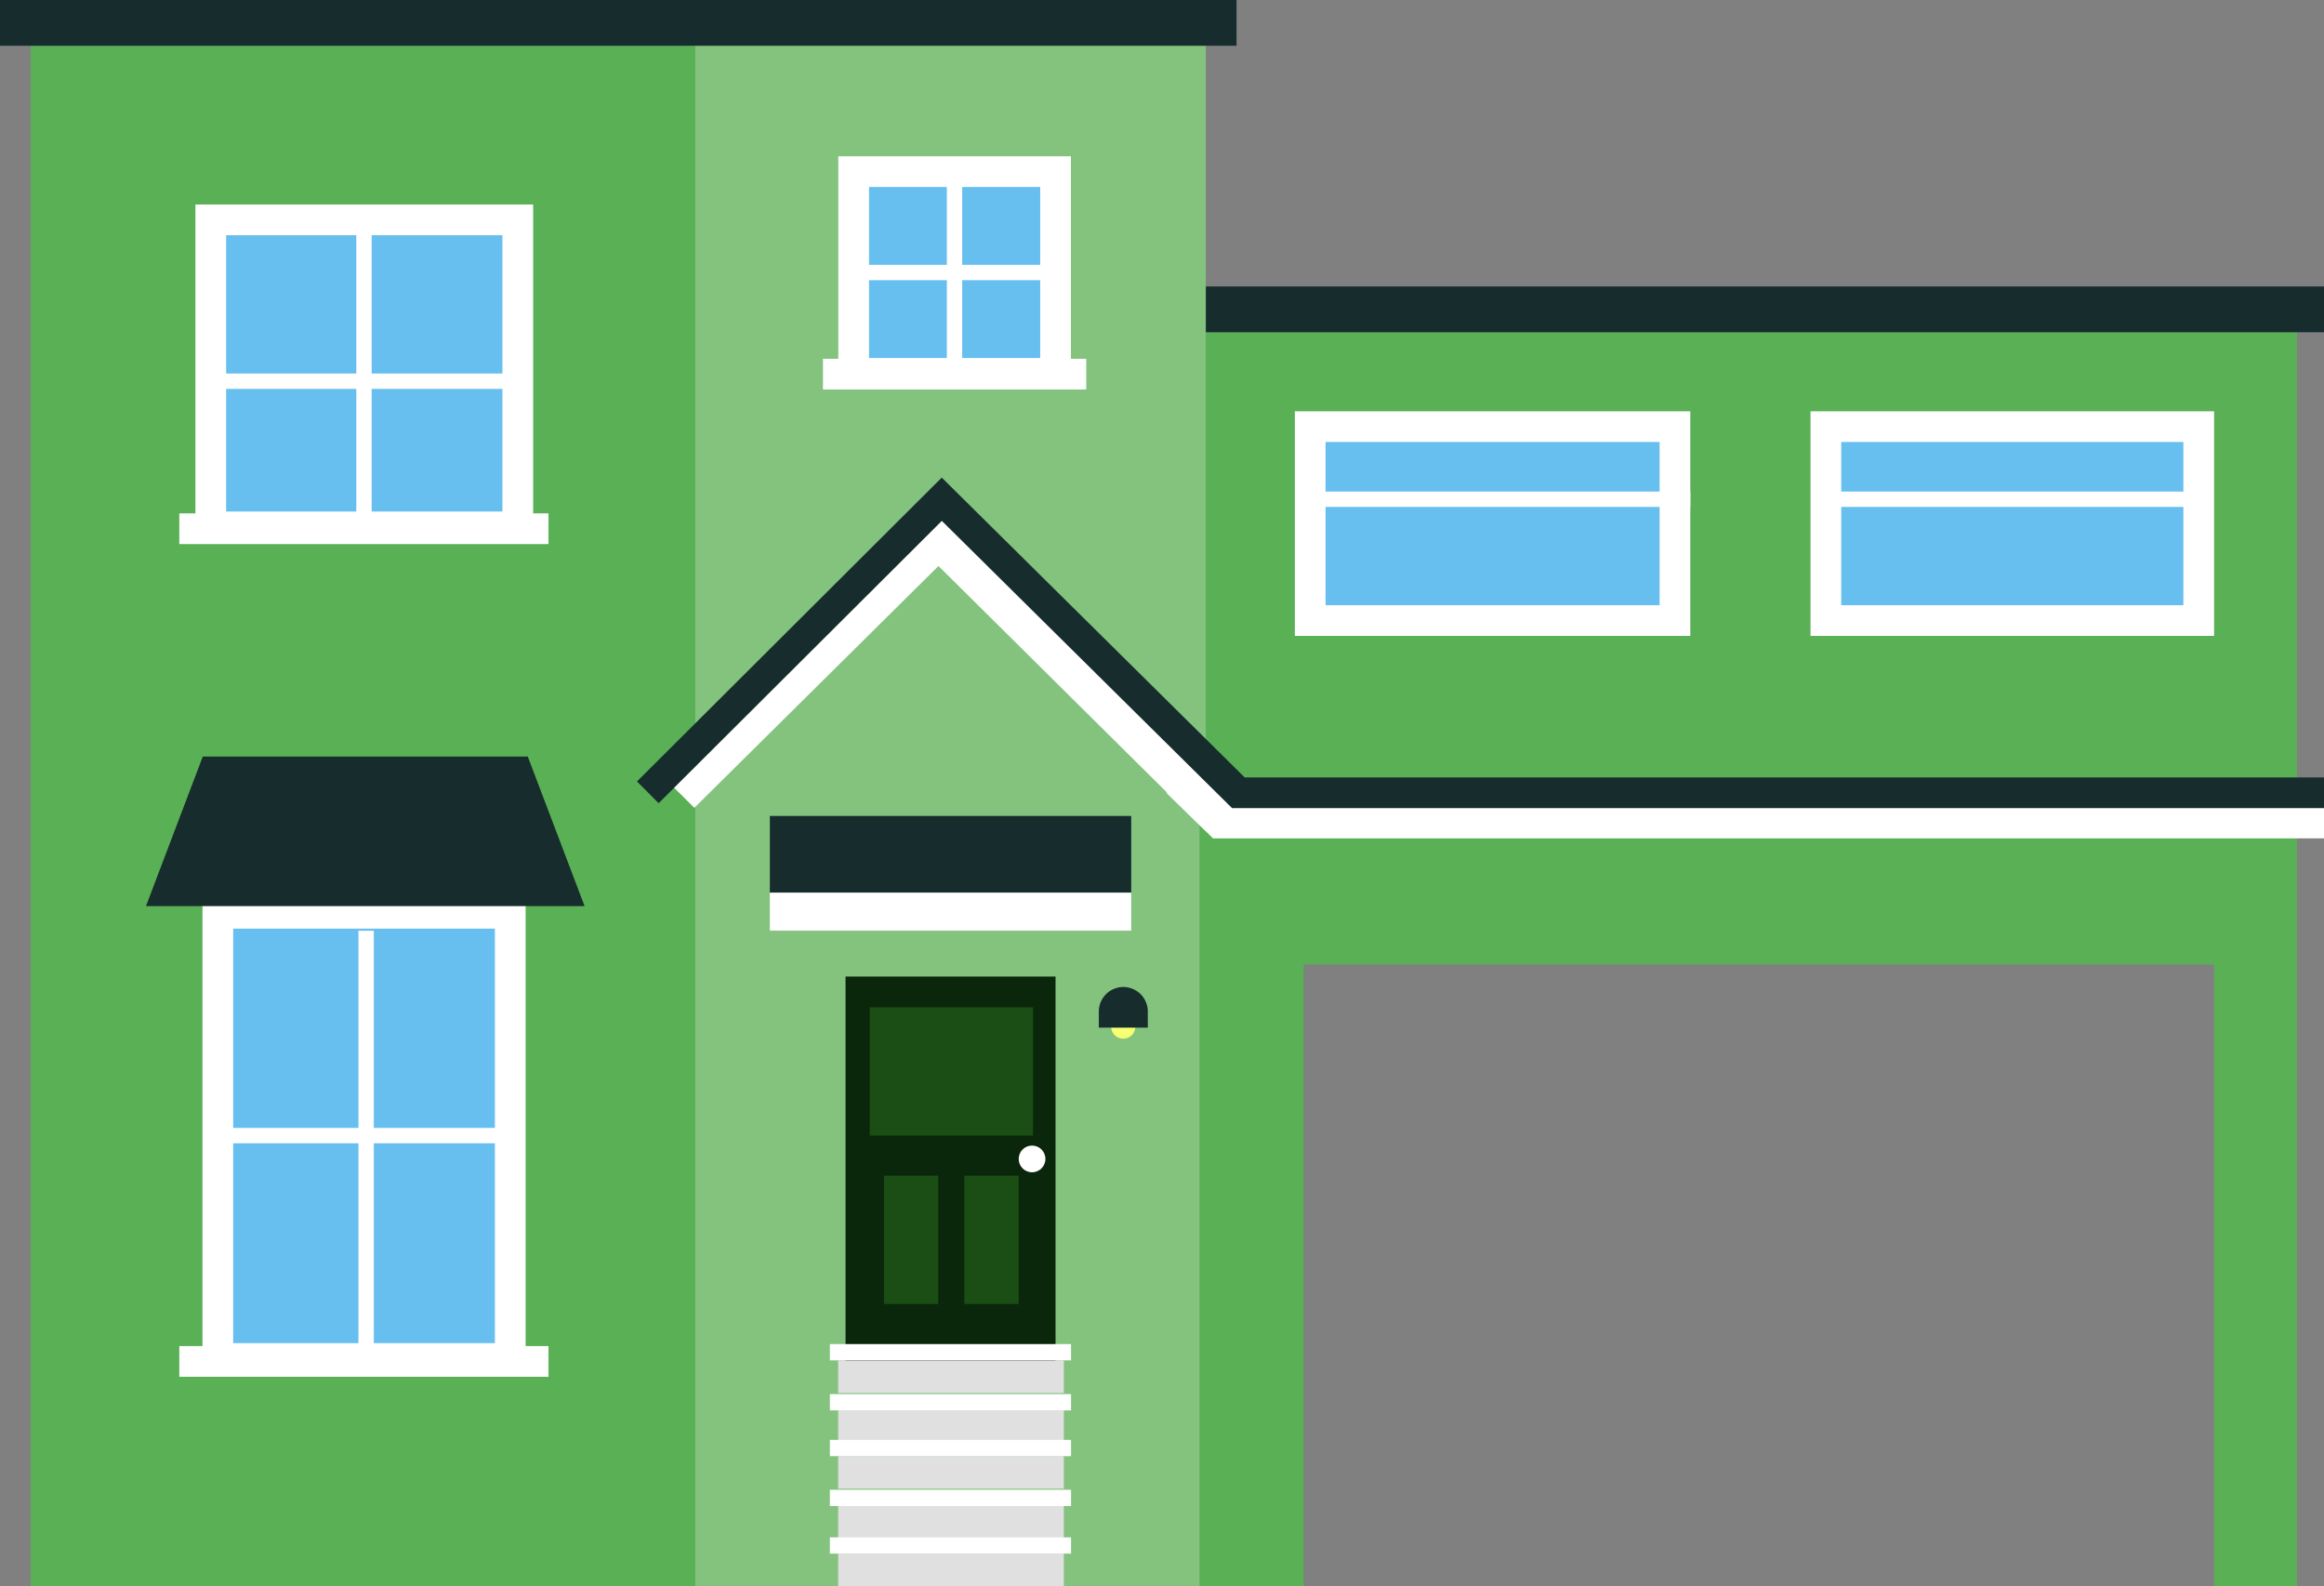 <svg id="myHouse_animate" xmlns="http://www.w3.org/2000/svg" viewBox="0 0 151.39 103.32"><rect x="0" y="0" width="151.39" height="103.32" fill="#808080" stroke="none"/><defs><style>.cls-1{fill:#5ab054;}.cls-2{fill:#172c2d;}.cls-3{fill:#67bfef;}.cls-4{fill:#fff;}.cls-5{fill:#83c37e;}.cls-6{fill:#0b270b;}.cls-7{fill:#e0e0e0;}.cls-10,.cls-8,.cls-9{fill:none;stroke-miterlimit:10;}.cls-8{stroke:#172c2d;}.cls-10,.cls-8{stroke-width:2px;}.cls-10,.cls-9{stroke:#fff;}.cls-11{fill:#f7ff73;}.cls-12{fill:#1a4e14;}</style></defs><title>myHouse_frame</title><rect class="cls-1" x="78.13" y="21.64" width="71.5" height="30.02"/><rect class="cls-2" x="78.13" y="18.66" width="73.26" height="2.98"/><rect class="cls-1" x="2" y="2.98" width="76.13" height="100.34"/><rect class="cls-3" x="14.19" y="59.49" width="19.06" height="28.96"/><path class="cls-4" d="M33.24,61.49v27H16.19v-27H33.24m2-2H14.19v31H35.24v-31h0Z" transform="translate(-1 -1)"/><polygon class="cls-2" points="34.38 49.28 13.21 49.28 9.51 59.02 16.2 59.02 31.38 59.02 38.08 59.02 34.38 49.28"/><rect class="cls-5" x="45.29" y="2.98" width="33.26" height="100.34"/><polygon class="cls-1" points="78.14 52.09 78.14 103.32 84.93 103.32 84.93 62.82 144.23 62.82 144.23 103.32 149.63 103.32 149.63 52.09 78.14 52.09"/><rect class="cls-2" width="80.55" height="2.98"/><rect class="cls-3" x="85.35" y="27.79" width="23.76" height="12.63"/><path class="cls-4" d="M109.11,29.79V40.42H87.35V29.79h21.76m2-2H85.35V42.42h25.76V27.79h0Z" transform="translate(-1 -1)"/><rect class="cls-3" x="118.94" y="27.79" width="24.29" height="12.63"/><path class="cls-4" d="M143.23,29.79V40.42H120.94V29.79h22.29m2-2H118.94V42.42h26.29V27.79h0Z" transform="translate(-1 -1)"/><polygon class="cls-4" points="151.39 54.61 79.02 54.61 75.96 51.63 151.39 51.63 151.39 54.61"/><polygon class="cls-4" points="78.54 54.12 59.37 35.12 61.2 33.31 80.36 52.31 78.54 54.12"/><polygon class="cls-4" points="45.23 52.62 62.9 35.12 61.07 33.31 43.41 50.81 45.23 52.62"/><rect class="cls-6" x="55.08" y="63.61" width="13.68" height="25.52"/><rect class="cls-7" x="54.6" y="88.62" width="14.7" height="2.12"/><rect class="cls-4" x="54.06" y="87.55" width="15.71" height="1.06"/><rect class="cls-7" x="54.6" y="91.87" width="14.7" height="2.12"/><rect class="cls-4" x="54.06" y="90.81" width="15.71" height="1.06"/><rect class="cls-7" x="54.6" y="94.85" width="14.7" height="2.12"/><rect class="cls-4" x="54.06" y="93.79" width="15.71" height="1.06"/><rect class="cls-7" x="54.6" y="98.1" width="14.7" height="2.12"/><rect class="cls-4" x="54.06" y="97.04" width="15.71" height="1.06"/><rect class="cls-7" x="54.6" y="101.2" width="14.7" height="2.12"/><rect class="cls-4" x="54.06" y="100.14" width="15.71" height="1.06"/><rect class="cls-4" x="50.15" y="58.14" width="23.54" height="2.48"/><rect class="cls-2" x="50.15" y="53.15" width="23.54" height="4.99"/><polyline class="cls-8" points="151.39 51.64 80.67 51.64 61.35 32.52 42.2 51.61"/><line class="cls-9" x1="23.85" y1="60.63" x2="23.85" y2="88.62"/><line class="cls-9" x1="14.86" y1="73.97" x2="32.73" y2="73.97"/><line class="cls-9" x1="84.93" y1="32.52" x2="110.11" y2="32.52"/><line class="cls-9" x1="118.69" y1="32.52" x2="143.87" y2="32.52"/><rect class="cls-3" x="13.7" y="14.32" width="20.03" height="20.03"/><path class="cls-4" d="M33.73,16.32v18h-18v-18h18m2-2h-22v22h22v-22h0Z" transform="translate(-1 -1)"/><rect class="cls-3" x="55.61" y="11.18" width="13.14" height="13.14"/><path class="cls-4" d="M68.76,13.18V24.32H57.61V13.18H68.76m2-2H55.61V26.32H70.76V11.18h0Z" transform="translate(-1 -1)"/><line class="cls-9" x1="23.71" y1="14.3" x2="23.71" y2="35.35"/><line class="cls-9" x1="34.24" y1="24.83" x2="13.19" y2="24.83"/><line class="cls-9" x1="68.29" y1="17.75" x2="56.08" y2="17.75"/><line class="cls-9" x1="62.18" y1="23.85" x2="62.18" y2="11.64"/><line class="cls-10" x1="11.68" y1="34.44" x2="35.73" y2="34.44"/><line class="cls-10" x1="11.68" y1="88.68" x2="35.73" y2="88.68"/><line class="cls-10" x1="53.61" y1="24.37" x2="70.76" y2="24.37"/><circle class="cls-11" cx="73.17" cy="66.87" r="0.79"/><path class="cls-2" d="M73.17,64.29h0a1.6,1.6,0,0,1,1.6,1.6v1.05a0,0,0,0,1,0,0H71.58a0,0,0,0,1,0,0V65.88A1.6,1.6,0,0,1,73.17,64.29Z"/><rect class="cls-12" x="56.66" y="65.61" width="10.63" height="8.36"/><rect class="cls-12" x="57.58" y="76.58" width="3.54" height="8.36"/><rect class="cls-12" x="62.82" y="76.58" width="3.54" height="8.36"/><circle class="cls-4" cx="67.23" cy="75.49" r="0.87"/></svg>